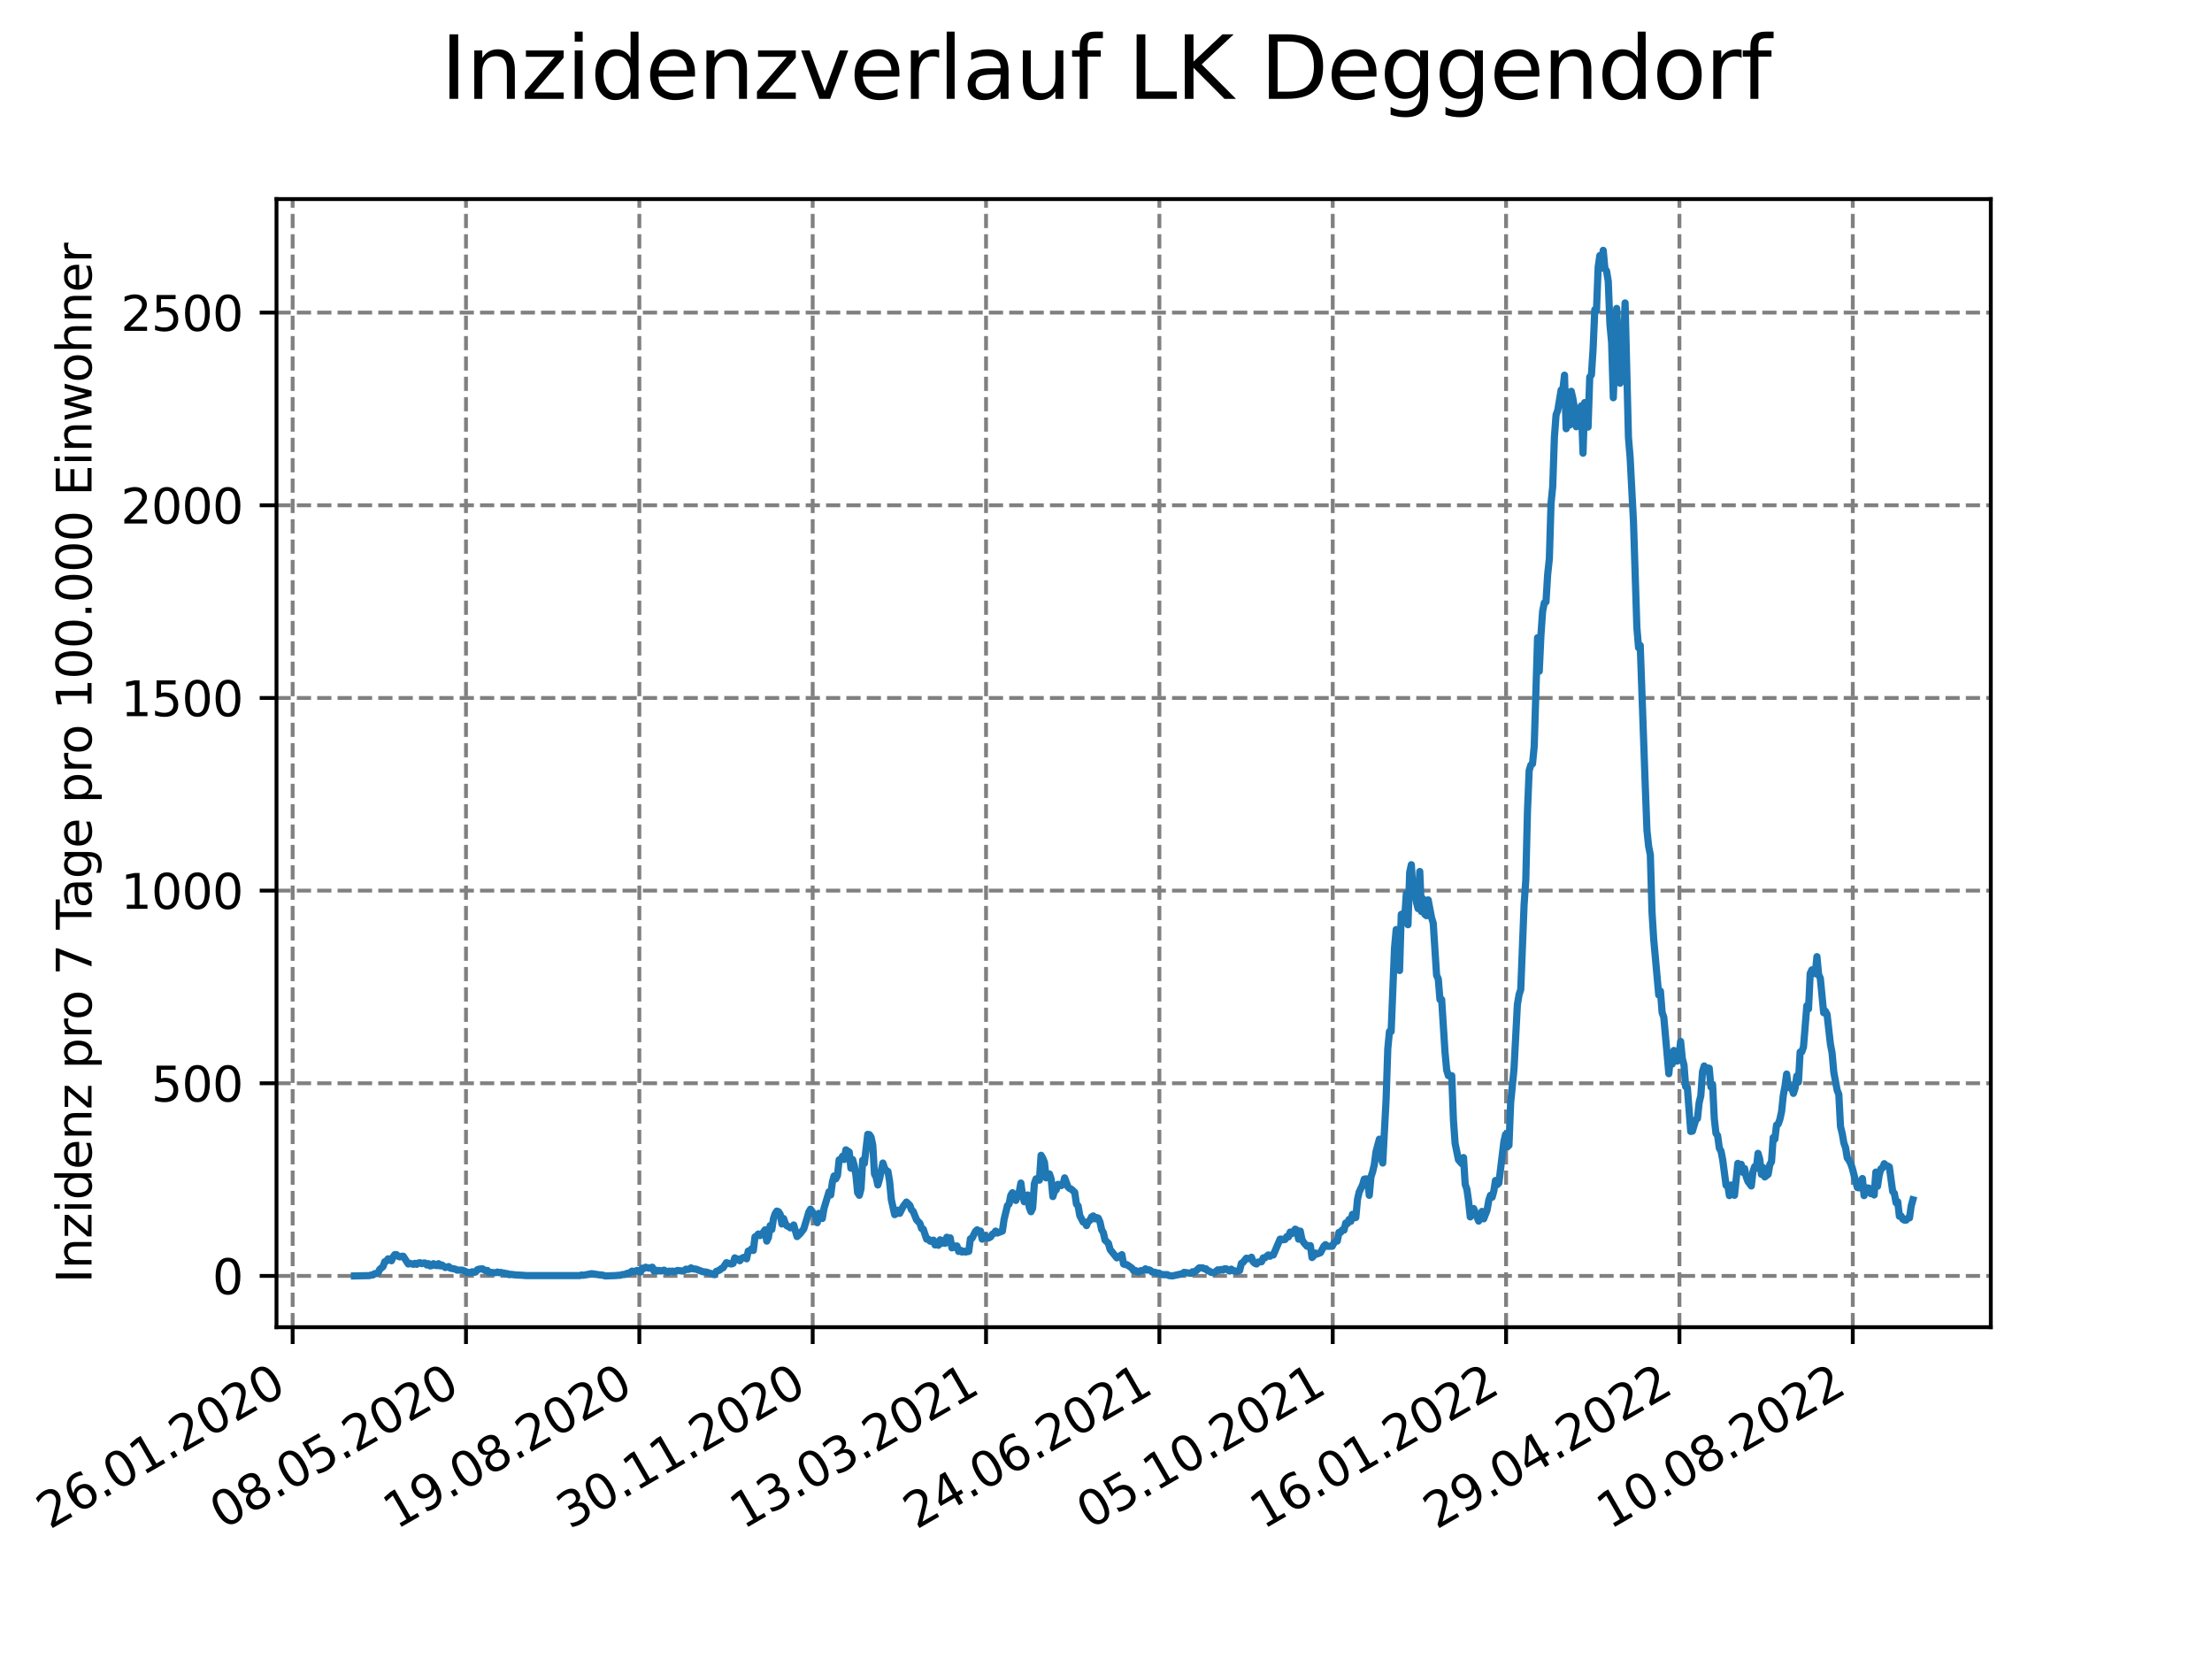 <?xml version="1.0" encoding="utf-8" standalone="no"?>
<!DOCTYPE svg PUBLIC "-//W3C//DTD SVG 1.1//EN"
  "http://www.w3.org/Graphics/SVG/1.1/DTD/svg11.dtd">
<svg xmlns:xlink="http://www.w3.org/1999/xlink" width="460.8pt" height="345.6pt" viewBox="0 0 460.8 345.6" xmlns="http://www.w3.org/2000/svg" version="1.1">
 <defs>
  <style type="text/css">*{stroke-linejoin: round; stroke-linecap: butt}</style>
 </defs>
 <g id="figure_1">
  <g id="patch_1">
   <path d="M 0 345.6 
L 460.8 345.6 
L 460.8 0 
L 0 0 
z
" style="fill: #ffffff"/>
  </g>
  <g id="axes_1">
   <g id="patch_2">
    <path d="M 57.6 276.48 
L 414.72 276.48 
L 414.72 41.472 
L 57.6 41.472 
z
" style="fill: #ffffff"/>
   </g>
   <g id="matplotlib.axis_1">
    <g id="xtick_1">
     <g id="line2d_1">
      <path d="M 60.963 276.48 
L 60.963 41.472 
" clip-path="url(#p006cf78994)" style="fill: none; stroke-dasharray: 2.96,1.28; stroke-dashoffset: 0; stroke: #808080; stroke-width: 0.8"/>
     </g>
     <g id="line2d_2">
      <defs>
       <path id="mafa1e44069" d="M 0 0 
L 0 3.5 
" style="stroke: #000000; stroke-width: 0.8"/>
      </defs>
      <g>
       <use xlink:href="#mafa1e44069" x="60.963" y="276.48" style="stroke: #000000; stroke-width: 0.8"/>
      </g>
     </g>
     <g id="text_1">
      <!-- 26.01.2020 -->
      <g transform="translate(10.338 318.689)rotate(-30)scale(0.1 -0.1)">
       <defs>
        <path id="DejaVuSans-32" d="M 1228 531 
L 3431 531 
L 3431 0 
L 469 0 
L 469 531 
Q 828 903 1448 1529 
Q 2069 2156 2228 2338 
Q 2531 2678 2651 2914 
Q 2772 3150 2772 3378 
Q 2772 3750 2511 3984 
Q 2250 4219 1831 4219 
Q 1534 4219 1204 4116 
Q 875 4013 500 3803 
L 500 4441 
Q 881 4594 1212 4672 
Q 1544 4750 1819 4750 
Q 2544 4750 2975 4387 
Q 3406 4025 3406 3419 
Q 3406 3131 3298 2873 
Q 3191 2616 2906 2266 
Q 2828 2175 2409 1742 
Q 1991 1309 1228 531 
z
" transform="scale(0.016)"/>
        <path id="DejaVuSans-36" d="M 2113 2584 
Q 1688 2584 1439 2293 
Q 1191 2003 1191 1497 
Q 1191 994 1439 701 
Q 1688 409 2113 409 
Q 2538 409 2786 701 
Q 3034 994 3034 1497 
Q 3034 2003 2786 2293 
Q 2538 2584 2113 2584 
z
M 3366 4563 
L 3366 3988 
Q 3128 4100 2886 4159 
Q 2644 4219 2406 4219 
Q 1781 4219 1451 3797 
Q 1122 3375 1075 2522 
Q 1259 2794 1537 2939 
Q 1816 3084 2150 3084 
Q 2853 3084 3261 2657 
Q 3669 2231 3669 1497 
Q 3669 778 3244 343 
Q 2819 -91 2113 -91 
Q 1303 -91 875 529 
Q 447 1150 447 2328 
Q 447 3434 972 4092 
Q 1497 4750 2381 4750 
Q 2619 4750 2861 4703 
Q 3103 4656 3366 4563 
z
" transform="scale(0.016)"/>
        <path id="DejaVuSans-2e" d="M 684 794 
L 1344 794 
L 1344 0 
L 684 0 
L 684 794 
z
" transform="scale(0.016)"/>
        <path id="DejaVuSans-30" d="M 2034 4250 
Q 1547 4250 1301 3770 
Q 1056 3291 1056 2328 
Q 1056 1369 1301 889 
Q 1547 409 2034 409 
Q 2525 409 2770 889 
Q 3016 1369 3016 2328 
Q 3016 3291 2770 3770 
Q 2525 4250 2034 4250 
z
M 2034 4750 
Q 2819 4750 3233 4129 
Q 3647 3509 3647 2328 
Q 3647 1150 3233 529 
Q 2819 -91 2034 -91 
Q 1250 -91 836 529 
Q 422 1150 422 2328 
Q 422 3509 836 4129 
Q 1250 4750 2034 4750 
z
" transform="scale(0.016)"/>
        <path id="DejaVuSans-31" d="M 794 531 
L 1825 531 
L 1825 4091 
L 703 3866 
L 703 4441 
L 1819 4666 
L 2450 4666 
L 2450 531 
L 3481 531 
L 3481 0 
L 794 0 
L 794 531 
z
" transform="scale(0.016)"/>
       </defs>
       <use xlink:href="#DejaVuSans-32"/>
       <use xlink:href="#DejaVuSans-36" x="63.623"/>
       <use xlink:href="#DejaVuSans-2e" x="127.246"/>
       <use xlink:href="#DejaVuSans-30" x="159.033"/>
       <use xlink:href="#DejaVuSans-31" x="222.656"/>
       <use xlink:href="#DejaVuSans-2e" x="286.279"/>
       <use xlink:href="#DejaVuSans-32" x="318.066"/>
       <use xlink:href="#DejaVuSans-30" x="381.689"/>
       <use xlink:href="#DejaVuSans-32" x="445.312"/>
       <use xlink:href="#DejaVuSans-30" x="508.936"/>
      </g>
     </g>
    </g>
    <g id="xtick_2">
     <g id="line2d_3">
      <path d="M 97.075 276.48 
L 97.075 41.472 
" clip-path="url(#p006cf78994)" style="fill: none; stroke-dasharray: 2.96,1.28; stroke-dashoffset: 0; stroke: #808080; stroke-width: 0.8"/>
     </g>
     <g id="line2d_4">
      <g>
       <use xlink:href="#mafa1e44069" x="97.075" y="276.48" style="stroke: #000000; stroke-width: 0.8"/>
      </g>
     </g>
     <g id="text_2">
      <!-- 08.05.2020 -->
      <g transform="translate(46.449 318.689)rotate(-30)scale(0.1 -0.1)">
       <defs>
        <path id="DejaVuSans-38" d="M 2034 2216 
Q 1584 2216 1326 1975 
Q 1069 1734 1069 1313 
Q 1069 891 1326 650 
Q 1584 409 2034 409 
Q 2484 409 2743 651 
Q 3003 894 3003 1313 
Q 3003 1734 2745 1975 
Q 2488 2216 2034 2216 
z
M 1403 2484 
Q 997 2584 770 2862 
Q 544 3141 544 3541 
Q 544 4100 942 4425 
Q 1341 4750 2034 4750 
Q 2731 4750 3128 4425 
Q 3525 4100 3525 3541 
Q 3525 3141 3298 2862 
Q 3072 2584 2669 2484 
Q 3125 2378 3379 2068 
Q 3634 1759 3634 1313 
Q 3634 634 3220 271 
Q 2806 -91 2034 -91 
Q 1263 -91 848 271 
Q 434 634 434 1313 
Q 434 1759 690 2068 
Q 947 2378 1403 2484 
z
M 1172 3481 
Q 1172 3119 1398 2916 
Q 1625 2713 2034 2713 
Q 2441 2713 2670 2916 
Q 2900 3119 2900 3481 
Q 2900 3844 2670 4047 
Q 2441 4250 2034 4250 
Q 1625 4250 1398 4047 
Q 1172 3844 1172 3481 
z
" transform="scale(0.016)"/>
        <path id="DejaVuSans-35" d="M 691 4666 
L 3169 4666 
L 3169 4134 
L 1269 4134 
L 1269 2991 
Q 1406 3038 1543 3061 
Q 1681 3084 1819 3084 
Q 2600 3084 3056 2656 
Q 3513 2228 3513 1497 
Q 3513 744 3044 326 
Q 2575 -91 1722 -91 
Q 1428 -91 1123 -41 
Q 819 9 494 109 
L 494 744 
Q 775 591 1075 516 
Q 1375 441 1709 441 
Q 2250 441 2565 725 
Q 2881 1009 2881 1497 
Q 2881 1984 2565 2268 
Q 2250 2553 1709 2553 
Q 1456 2553 1204 2497 
Q 953 2441 691 2322 
L 691 4666 
z
" transform="scale(0.016)"/>
       </defs>
       <use xlink:href="#DejaVuSans-30"/>
       <use xlink:href="#DejaVuSans-38" x="63.623"/>
       <use xlink:href="#DejaVuSans-2e" x="127.246"/>
       <use xlink:href="#DejaVuSans-30" x="159.033"/>
       <use xlink:href="#DejaVuSans-35" x="222.656"/>
       <use xlink:href="#DejaVuSans-2e" x="286.279"/>
       <use xlink:href="#DejaVuSans-32" x="318.066"/>
       <use xlink:href="#DejaVuSans-30" x="381.689"/>
       <use xlink:href="#DejaVuSans-32" x="445.312"/>
       <use xlink:href="#DejaVuSans-30" x="508.936"/>
      </g>
     </g>
    </g>
    <g id="xtick_3">
     <g id="line2d_5">
      <path d="M 133.186 276.48 
L 133.186 41.472 
" clip-path="url(#p006cf78994)" style="fill: none; stroke-dasharray: 2.96,1.28; stroke-dashoffset: 0; stroke: #808080; stroke-width: 0.8"/>
     </g>
     <g id="line2d_6">
      <g>
       <use xlink:href="#mafa1e44069" x="133.186" y="276.48" style="stroke: #000000; stroke-width: 0.8"/>
      </g>
     </g>
     <g id="text_3">
      <!-- 19.08.2020 -->
      <g transform="translate(82.561 318.689)rotate(-30)scale(0.1 -0.1)">
       <defs>
        <path id="DejaVuSans-39" d="M 703 97 
L 703 672 
Q 941 559 1184 500 
Q 1428 441 1663 441 
Q 2288 441 2617 861 
Q 2947 1281 2994 2138 
Q 2813 1869 2534 1725 
Q 2256 1581 1919 1581 
Q 1219 1581 811 2004 
Q 403 2428 403 3163 
Q 403 3881 828 4315 
Q 1253 4750 1959 4750 
Q 2769 4750 3195 4129 
Q 3622 3509 3622 2328 
Q 3622 1225 3098 567 
Q 2575 -91 1691 -91 
Q 1453 -91 1209 -44 
Q 966 3 703 97 
z
M 1959 2075 
Q 2384 2075 2632 2365 
Q 2881 2656 2881 3163 
Q 2881 3666 2632 3958 
Q 2384 4250 1959 4250 
Q 1534 4250 1286 3958 
Q 1038 3666 1038 3163 
Q 1038 2656 1286 2365 
Q 1534 2075 1959 2075 
z
" transform="scale(0.016)"/>
       </defs>
       <use xlink:href="#DejaVuSans-31"/>
       <use xlink:href="#DejaVuSans-39" x="63.623"/>
       <use xlink:href="#DejaVuSans-2e" x="127.246"/>
       <use xlink:href="#DejaVuSans-30" x="159.033"/>
       <use xlink:href="#DejaVuSans-38" x="222.656"/>
       <use xlink:href="#DejaVuSans-2e" x="286.279"/>
       <use xlink:href="#DejaVuSans-32" x="318.066"/>
       <use xlink:href="#DejaVuSans-30" x="381.689"/>
       <use xlink:href="#DejaVuSans-32" x="445.312"/>
       <use xlink:href="#DejaVuSans-30" x="508.936"/>
      </g>
     </g>
    </g>
    <g id="xtick_4">
     <g id="line2d_7">
      <path d="M 169.298 276.48 
L 169.298 41.472 
" clip-path="url(#p006cf78994)" style="fill: none; stroke-dasharray: 2.96,1.28; stroke-dashoffset: 0; stroke: #808080; stroke-width: 0.8"/>
     </g>
     <g id="line2d_8">
      <g>
       <use xlink:href="#mafa1e44069" x="169.298" y="276.48" style="stroke: #000000; stroke-width: 0.8"/>
      </g>
     </g>
     <g id="text_4">
      <!-- 30.11.2020 -->
      <g transform="translate(118.673 318.689)rotate(-30)scale(0.1 -0.1)">
       <defs>
        <path id="DejaVuSans-33" d="M 2597 2516 
Q 3050 2419 3304 2112 
Q 3559 1806 3559 1356 
Q 3559 666 3084 287 
Q 2609 -91 1734 -91 
Q 1441 -91 1130 -33 
Q 819 25 488 141 
L 488 750 
Q 750 597 1062 519 
Q 1375 441 1716 441 
Q 2309 441 2620 675 
Q 2931 909 2931 1356 
Q 2931 1769 2642 2001 
Q 2353 2234 1838 2234 
L 1294 2234 
L 1294 2753 
L 1863 2753 
Q 2328 2753 2575 2939 
Q 2822 3125 2822 3475 
Q 2822 3834 2567 4026 
Q 2313 4219 1838 4219 
Q 1578 4219 1281 4162 
Q 984 4106 628 3988 
L 628 4550 
Q 988 4650 1302 4700 
Q 1616 4750 1894 4750 
Q 2613 4750 3031 4423 
Q 3450 4097 3450 3541 
Q 3450 3153 3228 2886 
Q 3006 2619 2597 2516 
z
" transform="scale(0.016)"/>
       </defs>
       <use xlink:href="#DejaVuSans-33"/>
       <use xlink:href="#DejaVuSans-30" x="63.623"/>
       <use xlink:href="#DejaVuSans-2e" x="127.246"/>
       <use xlink:href="#DejaVuSans-31" x="159.033"/>
       <use xlink:href="#DejaVuSans-31" x="222.656"/>
       <use xlink:href="#DejaVuSans-2e" x="286.279"/>
       <use xlink:href="#DejaVuSans-32" x="318.066"/>
       <use xlink:href="#DejaVuSans-30" x="381.689"/>
       <use xlink:href="#DejaVuSans-32" x="445.312"/>
       <use xlink:href="#DejaVuSans-30" x="508.936"/>
      </g>
     </g>
    </g>
    <g id="xtick_5">
     <g id="line2d_9">
      <path d="M 205.41 276.48 
L 205.41 41.472 
" clip-path="url(#p006cf78994)" style="fill: none; stroke-dasharray: 2.96,1.28; stroke-dashoffset: 0; stroke: #808080; stroke-width: 0.8"/>
     </g>
     <g id="line2d_10">
      <g>
       <use xlink:href="#mafa1e44069" x="205.41" y="276.48" style="stroke: #000000; stroke-width: 0.8"/>
      </g>
     </g>
     <g id="text_5">
      <!-- 13.03.2021 -->
      <g transform="translate(154.784 318.689)rotate(-30)scale(0.1 -0.1)">
       <use xlink:href="#DejaVuSans-31"/>
       <use xlink:href="#DejaVuSans-33" x="63.623"/>
       <use xlink:href="#DejaVuSans-2e" x="127.246"/>
       <use xlink:href="#DejaVuSans-30" x="159.033"/>
       <use xlink:href="#DejaVuSans-33" x="222.656"/>
       <use xlink:href="#DejaVuSans-2e" x="286.279"/>
       <use xlink:href="#DejaVuSans-32" x="318.066"/>
       <use xlink:href="#DejaVuSans-30" x="381.689"/>
       <use xlink:href="#DejaVuSans-32" x="445.312"/>
       <use xlink:href="#DejaVuSans-31" x="508.936"/>
      </g>
     </g>
    </g>
    <g id="xtick_6">
     <g id="line2d_11">
      <path d="M 241.521 276.48 
L 241.521 41.472 
" clip-path="url(#p006cf78994)" style="fill: none; stroke-dasharray: 2.96,1.28; stroke-dashoffset: 0; stroke: #808080; stroke-width: 0.8"/>
     </g>
     <g id="line2d_12">
      <g>
       <use xlink:href="#mafa1e44069" x="241.521" y="276.48" style="stroke: #000000; stroke-width: 0.8"/>
      </g>
     </g>
     <g id="text_6">
      <!-- 24.06.2021 -->
      <g transform="translate(190.896 318.689)rotate(-30)scale(0.1 -0.1)">
       <defs>
        <path id="DejaVuSans-34" d="M 2419 4116 
L 825 1625 
L 2419 1625 
L 2419 4116 
z
M 2253 4666 
L 3047 4666 
L 3047 1625 
L 3713 1625 
L 3713 1100 
L 3047 1100 
L 3047 0 
L 2419 0 
L 2419 1100 
L 313 1100 
L 313 1709 
L 2253 4666 
z
" transform="scale(0.016)"/>
       </defs>
       <use xlink:href="#DejaVuSans-32"/>
       <use xlink:href="#DejaVuSans-34" x="63.623"/>
       <use xlink:href="#DejaVuSans-2e" x="127.246"/>
       <use xlink:href="#DejaVuSans-30" x="159.033"/>
       <use xlink:href="#DejaVuSans-36" x="222.656"/>
       <use xlink:href="#DejaVuSans-2e" x="286.279"/>
       <use xlink:href="#DejaVuSans-32" x="318.066"/>
       <use xlink:href="#DejaVuSans-30" x="381.689"/>
       <use xlink:href="#DejaVuSans-32" x="445.312"/>
       <use xlink:href="#DejaVuSans-31" x="508.936"/>
      </g>
     </g>
    </g>
    <g id="xtick_7">
     <g id="line2d_13">
      <path d="M 277.633 276.48 
L 277.633 41.472 
" clip-path="url(#p006cf78994)" style="fill: none; stroke-dasharray: 2.96,1.28; stroke-dashoffset: 0; stroke: #808080; stroke-width: 0.8"/>
     </g>
     <g id="line2d_14">
      <g>
       <use xlink:href="#mafa1e44069" x="277.633" y="276.48" style="stroke: #000000; stroke-width: 0.8"/>
      </g>
     </g>
     <g id="text_7">
      <!-- 05.10.2021 -->
      <g transform="translate(227.008 318.689)rotate(-30)scale(0.1 -0.1)">
       <use xlink:href="#DejaVuSans-30"/>
       <use xlink:href="#DejaVuSans-35" x="63.623"/>
       <use xlink:href="#DejaVuSans-2e" x="127.246"/>
       <use xlink:href="#DejaVuSans-31" x="159.033"/>
       <use xlink:href="#DejaVuSans-30" x="222.656"/>
       <use xlink:href="#DejaVuSans-2e" x="286.279"/>
       <use xlink:href="#DejaVuSans-32" x="318.066"/>
       <use xlink:href="#DejaVuSans-30" x="381.689"/>
       <use xlink:href="#DejaVuSans-32" x="445.312"/>
       <use xlink:href="#DejaVuSans-31" x="508.936"/>
      </g>
     </g>
    </g>
    <g id="xtick_8">
     <g id="line2d_15">
      <path d="M 313.745 276.48 
L 313.745 41.472 
" clip-path="url(#p006cf78994)" style="fill: none; stroke-dasharray: 2.96,1.28; stroke-dashoffset: 0; stroke: #808080; stroke-width: 0.8"/>
     </g>
     <g id="line2d_16">
      <g>
       <use xlink:href="#mafa1e44069" x="313.745" y="276.48" style="stroke: #000000; stroke-width: 0.8"/>
      </g>
     </g>
     <g id="text_8">
      <!-- 16.01.2022 -->
      <g transform="translate(263.119 318.689)rotate(-30)scale(0.1 -0.1)">
       <use xlink:href="#DejaVuSans-31"/>
       <use xlink:href="#DejaVuSans-36" x="63.623"/>
       <use xlink:href="#DejaVuSans-2e" x="127.246"/>
       <use xlink:href="#DejaVuSans-30" x="159.033"/>
       <use xlink:href="#DejaVuSans-31" x="222.656"/>
       <use xlink:href="#DejaVuSans-2e" x="286.279"/>
       <use xlink:href="#DejaVuSans-32" x="318.066"/>
       <use xlink:href="#DejaVuSans-30" x="381.689"/>
       <use xlink:href="#DejaVuSans-32" x="445.312"/>
       <use xlink:href="#DejaVuSans-32" x="508.936"/>
      </g>
     </g>
    </g>
    <g id="xtick_9">
     <g id="line2d_17">
      <path d="M 349.856 276.48 
L 349.856 41.472 
" clip-path="url(#p006cf78994)" style="fill: none; stroke-dasharray: 2.96,1.28; stroke-dashoffset: 0; stroke: #808080; stroke-width: 0.8"/>
     </g>
     <g id="line2d_18">
      <g>
       <use xlink:href="#mafa1e44069" x="349.856" y="276.48" style="stroke: #000000; stroke-width: 0.8"/>
      </g>
     </g>
     <g id="text_9">
      <!-- 29.04.2022 -->
      <g transform="translate(299.231 318.689)rotate(-30)scale(0.1 -0.1)">
       <use xlink:href="#DejaVuSans-32"/>
       <use xlink:href="#DejaVuSans-39" x="63.623"/>
       <use xlink:href="#DejaVuSans-2e" x="127.246"/>
       <use xlink:href="#DejaVuSans-30" x="159.033"/>
       <use xlink:href="#DejaVuSans-34" x="222.656"/>
       <use xlink:href="#DejaVuSans-2e" x="286.279"/>
       <use xlink:href="#DejaVuSans-32" x="318.066"/>
       <use xlink:href="#DejaVuSans-30" x="381.689"/>
       <use xlink:href="#DejaVuSans-32" x="445.312"/>
       <use xlink:href="#DejaVuSans-32" x="508.936"/>
      </g>
     </g>
    </g>
    <g id="xtick_10">
     <g id="line2d_19">
      <path d="M 385.968 276.48 
L 385.968 41.472 
" clip-path="url(#p006cf78994)" style="fill: none; stroke-dasharray: 2.96,1.28; stroke-dashoffset: 0; stroke: #808080; stroke-width: 0.8"/>
     </g>
     <g id="line2d_20">
      <g>
       <use xlink:href="#mafa1e44069" x="385.968" y="276.48" style="stroke: #000000; stroke-width: 0.8"/>
      </g>
     </g>
     <g id="text_10">
      <!-- 10.08.2022 -->
      <g transform="translate(335.343 318.689)rotate(-30)scale(0.1 -0.1)">
       <use xlink:href="#DejaVuSans-31"/>
       <use xlink:href="#DejaVuSans-30" x="63.623"/>
       <use xlink:href="#DejaVuSans-2e" x="127.246"/>
       <use xlink:href="#DejaVuSans-30" x="159.033"/>
       <use xlink:href="#DejaVuSans-38" x="222.656"/>
       <use xlink:href="#DejaVuSans-2e" x="286.279"/>
       <use xlink:href="#DejaVuSans-32" x="318.066"/>
       <use xlink:href="#DejaVuSans-30" x="381.689"/>
       <use xlink:href="#DejaVuSans-32" x="445.312"/>
       <use xlink:href="#DejaVuSans-32" x="508.936"/>
      </g>
     </g>
    </g>
   </g>
   <g id="matplotlib.axis_2">
    <g id="ytick_1">
     <g id="line2d_21">
      <path d="M 57.6 265.798 
L 414.72 265.798 
" clip-path="url(#p006cf78994)" style="fill: none; stroke-dasharray: 2.96,1.28; stroke-dashoffset: 0; stroke: #808080; stroke-width: 0.8"/>
     </g>
     <g id="line2d_22">
      <defs>
       <path id="ma95a6ca067" d="M 0 0 
L -3.5 0 
" style="stroke: #000000; stroke-width: 0.8"/>
      </defs>
      <g>
       <use xlink:href="#ma95a6ca067" x="57.6" y="265.798" style="stroke: #000000; stroke-width: 0.8"/>
      </g>
     </g>
     <g id="text_11">
      <!-- 0 -->
      <g transform="translate(44.237 269.597)scale(0.1 -0.1)">
       <use xlink:href="#DejaVuSans-30"/>
      </g>
     </g>
    </g>
    <g id="ytick_2">
     <g id="line2d_23">
      <path d="M 57.6 225.663 
L 414.72 225.663 
" clip-path="url(#p006cf78994)" style="fill: none; stroke-dasharray: 2.96,1.28; stroke-dashoffset: 0; stroke: #808080; stroke-width: 0.8"/>
     </g>
     <g id="line2d_24">
      <g>
       <use xlink:href="#ma95a6ca067" x="57.6" y="225.663" style="stroke: #000000; stroke-width: 0.8"/>
      </g>
     </g>
     <g id="text_12">
      <!-- 500 -->
      <g transform="translate(31.512 229.462)scale(0.1 -0.1)">
       <use xlink:href="#DejaVuSans-35"/>
       <use xlink:href="#DejaVuSans-30" x="63.623"/>
       <use xlink:href="#DejaVuSans-30" x="127.246"/>
      </g>
     </g>
    </g>
    <g id="ytick_3">
     <g id="line2d_25">
      <path d="M 57.6 185.528 
L 414.72 185.528 
" clip-path="url(#p006cf78994)" style="fill: none; stroke-dasharray: 2.96,1.28; stroke-dashoffset: 0; stroke: #808080; stroke-width: 0.8"/>
     </g>
     <g id="line2d_26">
      <g>
       <use xlink:href="#ma95a6ca067" x="57.6" y="185.528" style="stroke: #000000; stroke-width: 0.8"/>
      </g>
     </g>
     <g id="text_13">
      <!-- 1000 -->
      <g transform="translate(25.15 189.327)scale(0.1 -0.1)">
       <use xlink:href="#DejaVuSans-31"/>
       <use xlink:href="#DejaVuSans-30" x="63.623"/>
       <use xlink:href="#DejaVuSans-30" x="127.246"/>
       <use xlink:href="#DejaVuSans-30" x="190.869"/>
      </g>
     </g>
    </g>
    <g id="ytick_4">
     <g id="line2d_27">
      <path d="M 57.6 145.394 
L 414.72 145.394 
" clip-path="url(#p006cf78994)" style="fill: none; stroke-dasharray: 2.96,1.28; stroke-dashoffset: 0; stroke: #808080; stroke-width: 0.8"/>
     </g>
     <g id="line2d_28">
      <g>
       <use xlink:href="#ma95a6ca067" x="57.6" y="145.394" style="stroke: #000000; stroke-width: 0.8"/>
      </g>
     </g>
     <g id="text_14">
      <!-- 1500 -->
      <g transform="translate(25.15 149.193)scale(0.1 -0.1)">
       <use xlink:href="#DejaVuSans-31"/>
       <use xlink:href="#DejaVuSans-35" x="63.623"/>
       <use xlink:href="#DejaVuSans-30" x="127.246"/>
       <use xlink:href="#DejaVuSans-30" x="190.869"/>
      </g>
     </g>
    </g>
    <g id="ytick_5">
     <g id="line2d_29">
      <path d="M 57.6 105.259 
L 414.72 105.259 
" clip-path="url(#p006cf78994)" style="fill: none; stroke-dasharray: 2.96,1.28; stroke-dashoffset: 0; stroke: #808080; stroke-width: 0.8"/>
     </g>
     <g id="line2d_30">
      <g>
       <use xlink:href="#ma95a6ca067" x="57.6" y="105.259" style="stroke: #000000; stroke-width: 0.8"/>
      </g>
     </g>
     <g id="text_15">
      <!-- 2000 -->
      <g transform="translate(25.15 109.058)scale(0.1 -0.1)">
       <use xlink:href="#DejaVuSans-32"/>
       <use xlink:href="#DejaVuSans-30" x="63.623"/>
       <use xlink:href="#DejaVuSans-30" x="127.246"/>
       <use xlink:href="#DejaVuSans-30" x="190.869"/>
      </g>
     </g>
    </g>
    <g id="ytick_6">
     <g id="line2d_31">
      <path d="M 57.6 65.124 
L 414.72 65.124 
" clip-path="url(#p006cf78994)" style="fill: none; stroke-dasharray: 2.96,1.28; stroke-dashoffset: 0; stroke: #808080; stroke-width: 0.8"/>
     </g>
     <g id="line2d_32">
      <g>
       <use xlink:href="#ma95a6ca067" x="57.6" y="65.124" style="stroke: #000000; stroke-width: 0.8"/>
      </g>
     </g>
     <g id="text_16">
      <!-- 2500 -->
      <g transform="translate(25.15 68.923)scale(0.1 -0.1)">
       <use xlink:href="#DejaVuSans-32"/>
       <use xlink:href="#DejaVuSans-35" x="63.623"/>
       <use xlink:href="#DejaVuSans-30" x="127.246"/>
       <use xlink:href="#DejaVuSans-30" x="190.869"/>
      </g>
     </g>
    </g>
    <g id="text_17">
     <!-- Inzidenz pro 7 Tage pro 100.000 Einwohner -->
     <g transform="translate(19.07 267.301)rotate(-90)scale(0.1 -0.1)">
      <defs>
       <path id="DejaVuSans-49" d="M 628 4666 
L 1259 4666 
L 1259 0 
L 628 0 
L 628 4666 
z
" transform="scale(0.016)"/>
       <path id="DejaVuSans-6e" d="M 3513 2113 
L 3513 0 
L 2938 0 
L 2938 2094 
Q 2938 2591 2744 2837 
Q 2550 3084 2163 3084 
Q 1697 3084 1428 2787 
Q 1159 2491 1159 1978 
L 1159 0 
L 581 0 
L 581 3500 
L 1159 3500 
L 1159 2956 
Q 1366 3272 1645 3428 
Q 1925 3584 2291 3584 
Q 2894 3584 3203 3211 
Q 3513 2838 3513 2113 
z
" transform="scale(0.016)"/>
       <path id="DejaVuSans-7a" d="M 353 3500 
L 3084 3500 
L 3084 2975 
L 922 459 
L 3084 459 
L 3084 0 
L 275 0 
L 275 525 
L 2438 3041 
L 353 3041 
L 353 3500 
z
" transform="scale(0.016)"/>
       <path id="DejaVuSans-69" d="M 603 3500 
L 1178 3500 
L 1178 0 
L 603 0 
L 603 3500 
z
M 603 4863 
L 1178 4863 
L 1178 4134 
L 603 4134 
L 603 4863 
z
" transform="scale(0.016)"/>
       <path id="DejaVuSans-64" d="M 2906 2969 
L 2906 4863 
L 3481 4863 
L 3481 0 
L 2906 0 
L 2906 525 
Q 2725 213 2448 61 
Q 2172 -91 1784 -91 
Q 1150 -91 751 415 
Q 353 922 353 1747 
Q 353 2572 751 3078 
Q 1150 3584 1784 3584 
Q 2172 3584 2448 3432 
Q 2725 3281 2906 2969 
z
M 947 1747 
Q 947 1113 1208 752 
Q 1469 391 1925 391 
Q 2381 391 2643 752 
Q 2906 1113 2906 1747 
Q 2906 2381 2643 2742 
Q 2381 3103 1925 3103 
Q 1469 3103 1208 2742 
Q 947 2381 947 1747 
z
" transform="scale(0.016)"/>
       <path id="DejaVuSans-65" d="M 3597 1894 
L 3597 1613 
L 953 1613 
Q 991 1019 1311 708 
Q 1631 397 2203 397 
Q 2534 397 2845 478 
Q 3156 559 3463 722 
L 3463 178 
Q 3153 47 2828 -22 
Q 2503 -91 2169 -91 
Q 1331 -91 842 396 
Q 353 884 353 1716 
Q 353 2575 817 3079 
Q 1281 3584 2069 3584 
Q 2775 3584 3186 3129 
Q 3597 2675 3597 1894 
z
M 3022 2063 
Q 3016 2534 2758 2815 
Q 2500 3097 2075 3097 
Q 1594 3097 1305 2825 
Q 1016 2553 972 2059 
L 3022 2063 
z
" transform="scale(0.016)"/>
       <path id="DejaVuSans-20" transform="scale(0.016)"/>
       <path id="DejaVuSans-70" d="M 1159 525 
L 1159 -1331 
L 581 -1331 
L 581 3500 
L 1159 3500 
L 1159 2969 
Q 1341 3281 1617 3432 
Q 1894 3584 2278 3584 
Q 2916 3584 3314 3078 
Q 3713 2572 3713 1747 
Q 3713 922 3314 415 
Q 2916 -91 2278 -91 
Q 1894 -91 1617 61 
Q 1341 213 1159 525 
z
M 3116 1747 
Q 3116 2381 2855 2742 
Q 2594 3103 2138 3103 
Q 1681 3103 1420 2742 
Q 1159 2381 1159 1747 
Q 1159 1113 1420 752 
Q 1681 391 2138 391 
Q 2594 391 2855 752 
Q 3116 1113 3116 1747 
z
" transform="scale(0.016)"/>
       <path id="DejaVuSans-72" d="M 2631 2963 
Q 2534 3019 2420 3045 
Q 2306 3072 2169 3072 
Q 1681 3072 1420 2755 
Q 1159 2438 1159 1844 
L 1159 0 
L 581 0 
L 581 3500 
L 1159 3500 
L 1159 2956 
Q 1341 3275 1631 3429 
Q 1922 3584 2338 3584 
Q 2397 3584 2469 3576 
Q 2541 3569 2628 3553 
L 2631 2963 
z
" transform="scale(0.016)"/>
       <path id="DejaVuSans-6f" d="M 1959 3097 
Q 1497 3097 1228 2736 
Q 959 2375 959 1747 
Q 959 1119 1226 758 
Q 1494 397 1959 397 
Q 2419 397 2687 759 
Q 2956 1122 2956 1747 
Q 2956 2369 2687 2733 
Q 2419 3097 1959 3097 
z
M 1959 3584 
Q 2709 3584 3137 3096 
Q 3566 2609 3566 1747 
Q 3566 888 3137 398 
Q 2709 -91 1959 -91 
Q 1206 -91 779 398 
Q 353 888 353 1747 
Q 353 2609 779 3096 
Q 1206 3584 1959 3584 
z
" transform="scale(0.016)"/>
       <path id="DejaVuSans-37" d="M 525 4666 
L 3525 4666 
L 3525 4397 
L 1831 0 
L 1172 0 
L 2766 4134 
L 525 4134 
L 525 4666 
z
" transform="scale(0.016)"/>
       <path id="DejaVuSans-54" d="M -19 4666 
L 3928 4666 
L 3928 4134 
L 2272 4134 
L 2272 0 
L 1638 0 
L 1638 4134 
L -19 4134 
L -19 4666 
z
" transform="scale(0.016)"/>
       <path id="DejaVuSans-61" d="M 2194 1759 
Q 1497 1759 1228 1600 
Q 959 1441 959 1056 
Q 959 750 1161 570 
Q 1363 391 1709 391 
Q 2188 391 2477 730 
Q 2766 1069 2766 1631 
L 2766 1759 
L 2194 1759 
z
M 3341 1997 
L 3341 0 
L 2766 0 
L 2766 531 
Q 2569 213 2275 61 
Q 1981 -91 1556 -91 
Q 1019 -91 701 211 
Q 384 513 384 1019 
Q 384 1609 779 1909 
Q 1175 2209 1959 2209 
L 2766 2209 
L 2766 2266 
Q 2766 2663 2505 2880 
Q 2244 3097 1772 3097 
Q 1472 3097 1187 3025 
Q 903 2953 641 2809 
L 641 3341 
Q 956 3463 1253 3523 
Q 1550 3584 1831 3584 
Q 2591 3584 2966 3190 
Q 3341 2797 3341 1997 
z
" transform="scale(0.016)"/>
       <path id="DejaVuSans-67" d="M 2906 1791 
Q 2906 2416 2648 2759 
Q 2391 3103 1925 3103 
Q 1463 3103 1205 2759 
Q 947 2416 947 1791 
Q 947 1169 1205 825 
Q 1463 481 1925 481 
Q 2391 481 2648 825 
Q 2906 1169 2906 1791 
z
M 3481 434 
Q 3481 -459 3084 -895 
Q 2688 -1331 1869 -1331 
Q 1566 -1331 1297 -1286 
Q 1028 -1241 775 -1147 
L 775 -588 
Q 1028 -725 1275 -790 
Q 1522 -856 1778 -856 
Q 2344 -856 2625 -561 
Q 2906 -266 2906 331 
L 2906 616 
Q 2728 306 2450 153 
Q 2172 0 1784 0 
Q 1141 0 747 490 
Q 353 981 353 1791 
Q 353 2603 747 3093 
Q 1141 3584 1784 3584 
Q 2172 3584 2450 3431 
Q 2728 3278 2906 2969 
L 2906 3500 
L 3481 3500 
L 3481 434 
z
" transform="scale(0.016)"/>
       <path id="DejaVuSans-45" d="M 628 4666 
L 3578 4666 
L 3578 4134 
L 1259 4134 
L 1259 2753 
L 3481 2753 
L 3481 2222 
L 1259 2222 
L 1259 531 
L 3634 531 
L 3634 0 
L 628 0 
L 628 4666 
z
" transform="scale(0.016)"/>
       <path id="DejaVuSans-77" d="M 269 3500 
L 844 3500 
L 1563 769 
L 2278 3500 
L 2956 3500 
L 3675 769 
L 4391 3500 
L 4966 3500 
L 4050 0 
L 3372 0 
L 2619 2869 
L 1863 0 
L 1184 0 
L 269 3500 
z
" transform="scale(0.016)"/>
       <path id="DejaVuSans-68" d="M 3513 2113 
L 3513 0 
L 2938 0 
L 2938 2094 
Q 2938 2591 2744 2837 
Q 2550 3084 2163 3084 
Q 1697 3084 1428 2787 
Q 1159 2491 1159 1978 
L 1159 0 
L 581 0 
L 581 4863 
L 1159 4863 
L 1159 2956 
Q 1366 3272 1645 3428 
Q 1925 3584 2291 3584 
Q 2894 3584 3203 3211 
Q 3513 2838 3513 2113 
z
" transform="scale(0.016)"/>
      </defs>
      <use xlink:href="#DejaVuSans-49"/>
      <use xlink:href="#DejaVuSans-6e" x="29.492"/>
      <use xlink:href="#DejaVuSans-7a" x="92.871"/>
      <use xlink:href="#DejaVuSans-69" x="145.361"/>
      <use xlink:href="#DejaVuSans-64" x="173.145"/>
      <use xlink:href="#DejaVuSans-65" x="236.621"/>
      <use xlink:href="#DejaVuSans-6e" x="298.145"/>
      <use xlink:href="#DejaVuSans-7a" x="361.523"/>
      <use xlink:href="#DejaVuSans-20" x="414.014"/>
      <use xlink:href="#DejaVuSans-70" x="445.801"/>
      <use xlink:href="#DejaVuSans-72" x="509.277"/>
      <use xlink:href="#DejaVuSans-6f" x="548.141"/>
      <use xlink:href="#DejaVuSans-20" x="609.322"/>
      <use xlink:href="#DejaVuSans-37" x="641.109"/>
      <use xlink:href="#DejaVuSans-20" x="704.732"/>
      <use xlink:href="#DejaVuSans-54" x="736.52"/>
      <use xlink:href="#DejaVuSans-61" x="781.104"/>
      <use xlink:href="#DejaVuSans-67" x="842.383"/>
      <use xlink:href="#DejaVuSans-65" x="905.859"/>
      <use xlink:href="#DejaVuSans-20" x="967.383"/>
      <use xlink:href="#DejaVuSans-70" x="999.17"/>
      <use xlink:href="#DejaVuSans-72" x="1062.646"/>
      <use xlink:href="#DejaVuSans-6f" x="1101.51"/>
      <use xlink:href="#DejaVuSans-20" x="1162.691"/>
      <use xlink:href="#DejaVuSans-31" x="1194.479"/>
      <use xlink:href="#DejaVuSans-30" x="1258.102"/>
      <use xlink:href="#DejaVuSans-30" x="1321.725"/>
      <use xlink:href="#DejaVuSans-2e" x="1385.348"/>
      <use xlink:href="#DejaVuSans-30" x="1417.135"/>
      <use xlink:href="#DejaVuSans-30" x="1480.758"/>
      <use xlink:href="#DejaVuSans-30" x="1544.381"/>
      <use xlink:href="#DejaVuSans-20" x="1608.004"/>
      <use xlink:href="#DejaVuSans-45" x="1639.791"/>
      <use xlink:href="#DejaVuSans-69" x="1702.975"/>
      <use xlink:href="#DejaVuSans-6e" x="1730.758"/>
      <use xlink:href="#DejaVuSans-77" x="1794.137"/>
      <use xlink:href="#DejaVuSans-6f" x="1875.924"/>
      <use xlink:href="#DejaVuSans-68" x="1937.105"/>
      <use xlink:href="#DejaVuSans-6e" x="2000.484"/>
      <use xlink:href="#DejaVuSans-65" x="2063.863"/>
      <use xlink:href="#DejaVuSans-72" x="2125.387"/>
     </g>
    </g>
   </g>
   <g id="line2d_33">
    <path d="M 73.833 265.798 
L 76.988 265.731 
L 77.339 265.596 
L 77.689 265.596 
L 78.04 265.328 
L 78.391 265.328 
L 78.741 265.193 
L 79.092 264.454 
L 79.793 263.849 
L 80.144 262.842 
L 80.494 262.707 
L 80.845 262.237 
L 81.195 262.304 
L 81.546 262.64 
L 81.897 261.834 
L 82.247 261.364 
L 82.598 261.364 
L 82.948 261.7 
L 83.299 261.834 
L 83.649 261.7 
L 84 261.7 
L 85.052 263.312 
L 85.402 263.178 
L 86.104 263.379 
L 86.454 263.178 
L 86.805 263.379 
L 87.155 263.11 
L 87.506 263.043 
L 87.857 263.245 
L 88.207 263.11 
L 88.558 263.11 
L 88.908 263.514 
L 89.259 263.245 
L 89.61 263.715 
L 89.96 263.648 
L 90.311 263.245 
L 90.661 263.581 
L 91.012 263.648 
L 91.363 263.245 
L 91.713 263.715 
L 92.064 263.514 
L 92.765 264.051 
L 93.466 263.849 
L 93.817 264.185 
L 94.869 264.387 
L 95.219 264.589 
L 96.271 264.589 
L 96.972 264.857 
L 97.323 265.126 
L 97.673 265.059 
L 98.024 265.126 
L 98.375 264.924 
L 98.725 265.059 
L 99.076 264.992 
L 99.426 264.521 
L 99.777 264.387 
L 100.478 264.32 
L 101.179 264.723 
L 101.53 264.656 
L 101.881 265.126 
L 102.231 265.059 
L 102.932 265.126 
L 103.283 265.126 
L 103.634 264.992 
L 103.984 265.126 
L 104.335 265.059 
L 104.685 265.193 
L 105.036 265.193 
L 105.387 265.328 
L 105.737 265.328 
L 106.088 265.529 
L 106.438 265.462 
L 107.49 265.596 
L 108.893 265.663 
L 109.594 265.731 
L 120.813 265.731 
L 121.164 265.596 
L 121.514 265.663 
L 123.267 265.328 
L 125.02 265.596 
L 125.371 265.596 
L 126.072 265.798 
L 128.176 265.731 
L 128.877 265.663 
L 129.227 265.663 
L 129.578 265.529 
L 130.279 265.462 
L 130.63 265.26 
L 130.98 265.26 
L 131.682 264.79 
L 132.032 264.924 
L 132.733 264.656 
L 133.084 264.924 
L 133.435 264.992 
L 133.785 264.185 
L 134.136 264.253 
L 134.486 263.984 
L 135.188 264.185 
L 135.889 263.984 
L 136.239 264.79 
L 136.59 264.589 
L 136.941 264.79 
L 137.291 264.656 
L 137.642 264.79 
L 138.343 264.589 
L 139.044 265.059 
L 139.395 264.79 
L 139.745 264.857 
L 140.096 264.79 
L 140.447 264.924 
L 141.148 264.656 
L 142.2 264.79 
L 142.55 264.656 
L 142.901 264.387 
L 143.251 264.454 
L 143.602 264.387 
L 143.952 264.118 
L 144.303 264.32 
L 145.004 264.387 
L 146.407 264.924 
L 147.108 264.992 
L 148.16 265.328 
L 148.861 265.529 
L 149.211 264.857 
L 149.913 264.589 
L 150.263 264.253 
L 150.614 264.118 
L 151.315 263.043 
L 152.016 263.245 
L 152.367 263.312 
L 152.717 263.178 
L 153.068 262.036 
L 153.419 262.237 
L 153.769 262.304 
L 154.12 262.64 
L 154.47 262.17 
L 154.821 261.968 
L 155.172 261.901 
L 155.522 262.237 
L 155.873 260.625 
L 156.223 260.558 
L 156.574 260.154 
L 156.925 260.49 
L 157.275 257.669 
L 157.626 257.467 
L 157.976 257.064 
L 158.327 257.4 
L 158.678 257.198 
L 159.379 256.191 
L 159.729 258.542 
L 160.08 257.803 
L 160.431 255.317 
L 160.781 256.123 
L 161.132 253.839 
L 161.482 252.831 
L 161.833 252.294 
L 162.184 252.428 
L 162.534 252.966 
L 162.885 254.981 
L 163.235 253.839 
L 163.586 254.847 
L 163.937 255.384 
L 164.287 255.519 
L 164.638 255.787 
L 164.988 255.72 
L 165.339 255.183 
L 166.04 257.601 
L 166.741 256.93 
L 167.443 255.989 
L 168.144 253.705 
L 168.494 252.495 
L 168.845 251.891 
L 169.546 252.899 
L 169.897 253.167 
L 170.247 254.713 
L 170.598 252.764 
L 171.299 253.839 
L 171.65 251.756 
L 172.702 248.263 
L 173.052 248.935 
L 173.403 246.247 
L 173.753 244.971 
L 174.104 245.576 
L 174.455 244.904 
L 174.805 241.612 
L 175.156 241.545 
L 175.506 240.873 
L 175.857 241.545 
L 176.208 239.529 
L 176.909 239.999 
L 177.259 243.359 
L 177.61 241.545 
L 177.961 242.821 
L 178.311 244.837 
L 178.662 248.464 
L 179.012 249.002 
L 179.363 247.658 
L 179.714 241.679 
L 180.064 242.351 
L 180.765 236.304 
L 181.116 236.371 
L 181.467 236.909 
L 181.817 238.588 
L 182.168 244.568 
L 182.518 245.24 
L 182.869 246.852 
L 183.22 245.643 
L 183.921 242.284 
L 184.271 243.359 
L 184.622 243.829 
L 184.973 244.03 
L 185.323 246.113 
L 185.674 249.875 
L 186.375 253.033 
L 186.726 252.831 
L 187.076 252.092 
L 187.427 252.764 
L 188.128 251.353 
L 188.829 250.413 
L 189.53 251.085 
L 189.881 252.025 
L 190.232 252.361 
L 190.933 254.108 
L 191.634 254.847 
L 191.985 255.922 
L 192.335 256.056 
L 193.036 258.139 
L 193.387 258.139 
L 193.738 258.542 
L 194.088 258.609 
L 194.439 258.34 
L 194.789 259.348 
L 195.14 259.147 
L 195.491 259.415 
L 195.841 258.273 
L 196.192 259.012 
L 196.542 258.408 
L 196.893 259.012 
L 197.244 257.736 
L 197.594 258.273 
L 197.945 257.87 
L 198.295 259.953 
L 198.646 259.483 
L 198.997 259.886 
L 199.347 259.55 
L 199.698 260.692 
L 200.048 260.423 
L 200.399 260.826 
L 200.75 260.625 
L 201.1 260.826 
L 201.801 260.692 
L 202.152 258.072 
L 202.503 257.937 
L 203.204 256.526 
L 203.554 256.191 
L 203.905 256.459 
L 204.256 256.459 
L 204.606 258.139 
L 204.957 257.669 
L 205.307 257.467 
L 205.658 257.937 
L 206.008 257.87 
L 206.359 257.669 
L 206.71 257.131 
L 207.06 256.93 
L 207.411 256.459 
L 207.761 256.862 
L 208.813 256.459 
L 209.164 254.041 
L 209.865 251.152 
L 210.216 250.816 
L 210.566 249.002 
L 210.917 248.464 
L 211.267 248.8 
L 211.618 250.077 
L 211.969 248.868 
L 212.319 248.33 
L 212.67 246.449 
L 213.02 249.069 
L 213.371 250.346 
L 213.722 249.875 
L 214.072 248.935 
L 214.423 251.555 
L 214.773 252.428 
L 215.124 251.689 
L 215.475 246.583 
L 215.825 245.576 
L 216.526 245.844 
L 216.877 240.671 
L 217.228 241.276 
L 217.578 242.149 
L 217.929 245.374 
L 218.279 244.769 
L 218.63 244.568 
L 218.981 245.643 
L 219.331 249.271 
L 219.682 248.129 
L 220.032 247.86 
L 220.383 246.718 
L 220.734 246.785 
L 221.084 246.986 
L 221.435 246.718 
L 221.785 245.374 
L 222.487 247.255 
L 222.837 247.591 
L 223.188 247.725 
L 223.889 248.397 
L 224.24 250.816 
L 224.59 251.219 
L 224.941 253.234 
L 225.642 254.578 
L 225.993 254.645 
L 226.343 255.317 
L 226.694 254.444 
L 227.044 254.242 
L 227.395 253.503 
L 227.746 253.302 
L 228.096 253.906 
L 228.447 253.638 
L 228.797 253.772 
L 229.148 254.578 
L 229.499 256.191 
L 229.849 256.795 
L 230.2 258.34 
L 230.901 259.012 
L 231.252 260.289 
L 232.654 262.036 
L 233.706 261.364 
L 234.056 263.312 
L 234.407 263.446 
L 234.758 263.446 
L 235.809 264.185 
L 236.16 264.723 
L 236.511 264.656 
L 236.861 264.924 
L 237.212 264.992 
L 237.562 264.723 
L 238.264 264.656 
L 238.614 264.32 
L 238.965 264.589 
L 239.315 264.521 
L 239.666 264.656 
L 240.017 264.992 
L 240.718 265.059 
L 241.068 265.26 
L 241.419 265.193 
L 241.77 265.462 
L 242.471 265.529 
L 243.172 265.529 
L 243.523 265.731 
L 244.224 265.798 
L 246.327 265.328 
L 246.678 265.059 
L 248.08 265.26 
L 248.431 264.924 
L 248.782 265.059 
L 249.833 264.118 
L 250.535 264.118 
L 250.885 264.32 
L 251.236 264.32 
L 251.586 264.723 
L 251.937 264.79 
L 252.288 265.059 
L 252.989 265.126 
L 253.69 264.521 
L 254.041 264.656 
L 254.391 264.454 
L 254.742 264.589 
L 255.092 264.32 
L 255.443 264.32 
L 256.144 264.79 
L 256.495 264.387 
L 256.845 264.723 
L 257.196 264.723 
L 257.547 264.924 
L 258.248 264.656 
L 258.598 263.178 
L 258.949 262.976 
L 259.65 262.103 
L 260.351 262.237 
L 260.702 261.901 
L 261.053 262.842 
L 261.403 263.178 
L 261.754 263.312 
L 262.104 262.909 
L 262.806 262.842 
L 263.156 262.036 
L 263.507 262.036 
L 264.208 261.431 
L 264.559 261.7 
L 264.909 261.431 
L 265.26 261.431 
L 266.662 258.139 
L 267.013 258.139 
L 267.363 258.273 
L 267.714 258.206 
L 268.064 257.601 
L 268.415 257.669 
L 268.766 256.661 
L 269.116 256.997 
L 269.817 256.056 
L 270.168 256.258 
L 270.519 258.139 
L 270.869 256.459 
L 271.22 258.206 
L 271.57 258.811 
L 272.272 259.617 
L 272.622 259.483 
L 272.973 259.483 
L 273.323 261.968 
L 273.674 261.632 
L 274.025 261.028 
L 274.375 261.229 
L 275.076 260.961 
L 275.778 259.617 
L 276.128 259.281 
L 276.479 259.617 
L 277.531 259.617 
L 277.881 258.945 
L 278.232 258.609 
L 278.582 258.542 
L 278.933 256.728 
L 279.284 256.728 
L 279.634 256.191 
L 279.985 256.258 
L 280.335 254.78 
L 280.686 254.914 
L 281.037 254.041 
L 281.387 254.444 
L 281.738 252.966 
L 282.088 253.705 
L 282.439 253.638 
L 282.79 249.875 
L 283.14 248.33 
L 283.841 246.852 
L 284.192 245.643 
L 284.543 245.576 
L 284.893 245.643 
L 285.244 249.002 
L 285.594 245.172 
L 285.945 244.098 
L 286.296 242.619 
L 286.646 239.932 
L 287.347 237.312 
L 287.698 241.007 
L 288.049 242.284 
L 288.75 229.048 
L 289.1 218.501 
L 289.451 214.873 
L 289.802 214.873 
L 290.503 197.539 
L 290.853 193.643 
L 291.204 195.524 
L 291.555 202.175 
L 291.905 190.485 
L 292.256 190.351 
L 292.606 191.56 
L 292.957 186.185 
L 293.308 192.635 
L 293.658 181.751 
L 294.009 180.139 
L 294.359 185.917 
L 294.71 185.513 
L 295.061 187.932 
L 295.411 189.276 
L 295.762 181.55 
L 296.112 189.88 
L 296.463 187.26 
L 296.814 190.485 
L 297.164 190.754 
L 297.515 187.462 
L 298.216 191.157 
L 298.567 192.299 
L 299.268 203.183 
L 299.618 203.922 
L 299.969 208.222 
L 300.32 208.222 
L 301.021 219.172 
L 301.371 222.935 
L 301.722 224.077 
L 302.073 224.211 
L 302.423 224.077 
L 302.774 233.281 
L 303.124 238.185 
L 303.826 241.612 
L 304.527 242.418 
L 304.877 241.141 
L 305.228 246.718 
L 305.579 247.725 
L 305.929 250.211 
L 306.28 253.503 
L 306.63 251.824 
L 306.981 251.756 
L 308.033 254.377 
L 308.383 253.772 
L 308.734 252.361 
L 309.085 253.906 
L 309.786 252.092 
L 310.136 250.077 
L 310.487 249.002 
L 310.838 249.405 
L 311.188 248.129 
L 311.539 245.911 
L 311.889 246.785 
L 312.24 246.449 
L 313.292 237.782 
L 313.642 236.304 
L 313.993 238.924 
L 314.344 238.588 
L 314.694 229.787 
L 315.395 222.666 
L 316.097 209.296 
L 316.447 207.214 
L 316.798 206.139 
L 317.499 188.402 
L 317.85 183.364 
L 318.2 168.986 
L 318.551 160.521 
L 318.901 159.379 
L 319.252 159.11 
L 319.603 155.482 
L 320.304 132.842 
L 320.654 139.829 
L 321.005 132.304 
L 321.356 127.333 
L 321.706 125.586 
L 322.057 125.384 
L 322.407 119.674 
L 322.758 116.382 
L 323.109 104.893 
L 323.459 101.333 
L 323.81 91.053 
L 324.16 86.418 
L 324.511 85.477 
L 325.212 81.245 
L 325.563 81.245 
L 325.913 78.154 
L 326.264 89.307 
L 326.615 85.544 
L 326.965 88.568 
L 327.316 81.513 
L 327.666 83.059 
L 328.017 85.208 
L 328.368 88.904 
L 328.718 86.687 
L 329.069 85.813 
L 329.419 84.537 
L 329.77 94.413 
L 330.12 83.865 
L 330.822 88.971 
L 331.172 78.557 
L 331.523 78.087 
L 331.873 72.645 
L 332.224 64.516 
L 332.575 64.785 
L 332.925 55.648 
L 333.276 53.229 
L 333.626 55.849 
L 333.977 52.154 
L 334.328 55.916 
L 334.678 56.454 
L 335.029 58.604 
L 335.379 67.539 
L 335.73 71.369 
L 336.081 82.857 
L 336.782 64.247 
L 337.483 79.834 
L 338.184 73.72 
L 338.535 63.105 
L 339.236 91.121 
L 339.587 95.353 
L 340.288 108.79 
L 340.989 130.692 
L 341.34 134.924 
L 341.69 134.454 
L 342.742 163.813 
L 343.093 173.017 
L 343.443 176.309 
L 343.794 178.056 
L 344.144 190.015 
L 344.495 195.658 
L 345.547 207.281 
L 345.897 206.475 
L 346.248 210.909 
L 346.599 211.917 
L 347.65 223.674 
L 348.001 219.911 
L 348.352 221.658 
L 348.702 218.837 
L 349.053 220.718 
L 349.403 221.054 
L 349.754 220.18 
L 350.105 216.955 
L 350.455 220.516 
L 350.806 221.86 
L 351.156 226.361 
L 351.507 226.563 
L 352.208 235.7 
L 352.559 235.632 
L 353.26 233.281 
L 353.611 233.012 
L 353.961 229.72 
L 354.312 228.242 
L 354.662 223.271 
L 355.013 222.061 
L 355.364 223.136 
L 355.714 222.464 
L 356.065 222.532 
L 356.415 226.428 
L 356.766 225.958 
L 357.117 233.012 
L 357.467 236.103 
L 357.818 236.573 
L 358.168 239.193 
L 358.519 239.798 
L 358.87 241.612 
L 359.571 246.919 
L 359.921 246.919 
L 360.272 249.069 
L 360.623 246.852 
L 360.973 247.054 
L 361.324 249.002 
L 362.025 242.351 
L 362.376 243.09 
L 362.726 242.552 
L 363.077 244.232 
L 363.427 243.426 
L 363.778 245.172 
L 364.129 246.113 
L 364.83 247.054 
L 365.18 244.03 
L 365.531 243.023 
L 365.882 243.359 
L 366.232 240.268 
L 366.583 241.477 
L 366.933 244.635 
L 367.284 243.224 
L 367.635 245.172 
L 368.336 244.635 
L 368.686 242.619 
L 369.037 242.015 
L 369.388 236.976 
L 369.738 237.312 
L 370.089 234.356 
L 370.439 234.154 
L 370.79 233.147 
L 371.141 231.534 
L 371.491 228.175 
L 371.842 226.294 
L 372.192 223.741 
L 372.543 226.563 
L 372.894 226.361 
L 373.244 226.563 
L 373.595 227.772 
L 373.945 226.697 
L 374.296 224.144 
L 374.647 225.421 
L 374.997 219.172 
L 375.348 219.105 
L 375.698 218.098 
L 376.4 209.498 
L 376.75 210.17 
L 377.101 202.78 
L 377.451 202.041 
L 377.802 202.175 
L 378.153 202.847 
L 378.503 199.286 
L 378.854 203.048 
L 379.204 203.787 
L 379.906 210.976 
L 380.256 210.64 
L 380.607 211.312 
L 381.308 217.493 
L 381.659 219.374 
L 382.009 223.338 
L 382.71 227.1 
L 383.061 227.973 
L 383.412 234.692 
L 383.762 236.103 
L 384.113 238.118 
L 384.463 239.059 
L 384.814 241.209 
L 385.165 241.679 
L 385.515 242.351 
L 385.866 243.359 
L 386.918 247.39 
L 387.268 247.457 
L 387.619 246.718 
L 387.969 245.508 
L 388.32 249.069 
L 388.671 247.524 
L 389.021 247.457 
L 389.372 247.524 
L 389.722 248.666 
L 390.073 248.532 
L 390.423 248.935 
L 390.774 244.165 
L 391.125 247.121 
L 391.475 244.769 
L 391.826 243.493 
L 392.176 243.291 
L 392.527 242.418 
L 392.878 242.821 
L 393.228 242.888 
L 393.579 243.09 
L 394.28 248.196 
L 394.631 248.599 
L 394.981 250.547 
L 395.332 250.346 
L 395.682 253.369 
L 396.033 253.302 
L 396.384 253.974 
L 396.734 254.175 
L 397.085 254.175 
L 397.435 253.772 
L 397.786 253.705 
L 398.137 251.219 
L 398.487 249.943 
L 398.487 249.943 
" clip-path="url(#p006cf78994)" style="fill: none; stroke: #1f77b4; stroke-width: 1.5; stroke-linecap: square"/>
   </g>
   <g id="patch_3">
    <path d="M 57.6 276.48 
L 57.6 41.472 
" style="fill: none; stroke: #000000; stroke-width: 0.8; stroke-linejoin: miter; stroke-linecap: square"/>
   </g>
   <g id="patch_4">
    <path d="M 414.72 276.48 
L 414.72 41.472 
" style="fill: none; stroke: #000000; stroke-width: 0.8; stroke-linejoin: miter; stroke-linecap: square"/>
   </g>
   <g id="patch_5">
    <path d="M 57.6 276.48 
L 414.72 276.48 
" style="fill: none; stroke: #000000; stroke-width: 0.8; stroke-linejoin: miter; stroke-linecap: square"/>
   </g>
   <g id="patch_6">
    <path d="M 57.6 41.472 
L 414.72 41.472 
" style="fill: none; stroke: #000000; stroke-width: 0.8; stroke-linejoin: miter; stroke-linecap: square"/>
   </g>
  </g>
  <g id="text_18">
   <!-- Inzidenzverlauf LK Deggendorf -->
   <g transform="translate(91.824 20.589)scale(0.18 -0.18)">
    <defs>
     <path id="DejaVuSans-76" d="M 191 3500 
L 800 3500 
L 1894 563 
L 2988 3500 
L 3597 3500 
L 2284 0 
L 1503 0 
L 191 3500 
z
" transform="scale(0.016)"/>
     <path id="DejaVuSans-6c" d="M 603 4863 
L 1178 4863 
L 1178 0 
L 603 0 
L 603 4863 
z
" transform="scale(0.016)"/>
     <path id="DejaVuSans-75" d="M 544 1381 
L 544 3500 
L 1119 3500 
L 1119 1403 
Q 1119 906 1312 657 
Q 1506 409 1894 409 
Q 2359 409 2629 706 
Q 2900 1003 2900 1516 
L 2900 3500 
L 3475 3500 
L 3475 0 
L 2900 0 
L 2900 538 
Q 2691 219 2414 64 
Q 2138 -91 1772 -91 
Q 1169 -91 856 284 
Q 544 659 544 1381 
z
M 1991 3584 
L 1991 3584 
z
" transform="scale(0.016)"/>
     <path id="DejaVuSans-66" d="M 2375 4863 
L 2375 4384 
L 1825 4384 
Q 1516 4384 1395 4259 
Q 1275 4134 1275 3809 
L 1275 3500 
L 2222 3500 
L 2222 3053 
L 1275 3053 
L 1275 0 
L 697 0 
L 697 3053 
L 147 3053 
L 147 3500 
L 697 3500 
L 697 3744 
Q 697 4328 969 4595 
Q 1241 4863 1831 4863 
L 2375 4863 
z
" transform="scale(0.016)"/>
     <path id="DejaVuSans-4c" d="M 628 4666 
L 1259 4666 
L 1259 531 
L 3531 531 
L 3531 0 
L 628 0 
L 628 4666 
z
" transform="scale(0.016)"/>
     <path id="DejaVuSans-4b" d="M 628 4666 
L 1259 4666 
L 1259 2694 
L 3353 4666 
L 4166 4666 
L 1850 2491 
L 4331 0 
L 3500 0 
L 1259 2247 
L 1259 0 
L 628 0 
L 628 4666 
z
" transform="scale(0.016)"/>
     <path id="DejaVuSans-44" d="M 1259 4147 
L 1259 519 
L 2022 519 
Q 2988 519 3436 956 
Q 3884 1394 3884 2338 
Q 3884 3275 3436 3711 
Q 2988 4147 2022 4147 
L 1259 4147 
z
M 628 4666 
L 1925 4666 
Q 3281 4666 3915 4102 
Q 4550 3538 4550 2338 
Q 4550 1131 3912 565 
Q 3275 0 1925 0 
L 628 0 
L 628 4666 
z
" transform="scale(0.016)"/>
    </defs>
    <use xlink:href="#DejaVuSans-49"/>
    <use xlink:href="#DejaVuSans-6e" x="29.492"/>
    <use xlink:href="#DejaVuSans-7a" x="92.871"/>
    <use xlink:href="#DejaVuSans-69" x="145.361"/>
    <use xlink:href="#DejaVuSans-64" x="173.145"/>
    <use xlink:href="#DejaVuSans-65" x="236.621"/>
    <use xlink:href="#DejaVuSans-6e" x="298.145"/>
    <use xlink:href="#DejaVuSans-7a" x="361.523"/>
    <use xlink:href="#DejaVuSans-76" x="414.014"/>
    <use xlink:href="#DejaVuSans-65" x="473.193"/>
    <use xlink:href="#DejaVuSans-72" x="534.717"/>
    <use xlink:href="#DejaVuSans-6c" x="575.83"/>
    <use xlink:href="#DejaVuSans-61" x="603.613"/>
    <use xlink:href="#DejaVuSans-75" x="664.893"/>
    <use xlink:href="#DejaVuSans-66" x="728.271"/>
    <use xlink:href="#DejaVuSans-20" x="763.477"/>
    <use xlink:href="#DejaVuSans-4c" x="795.264"/>
    <use xlink:href="#DejaVuSans-4b" x="850.977"/>
    <use xlink:href="#DejaVuSans-20" x="916.553"/>
    <use xlink:href="#DejaVuSans-44" x="948.34"/>
    <use xlink:href="#DejaVuSans-65" x="1025.342"/>
    <use xlink:href="#DejaVuSans-67" x="1086.865"/>
    <use xlink:href="#DejaVuSans-67" x="1150.342"/>
    <use xlink:href="#DejaVuSans-65" x="1213.818"/>
    <use xlink:href="#DejaVuSans-6e" x="1275.342"/>
    <use xlink:href="#DejaVuSans-64" x="1338.721"/>
    <use xlink:href="#DejaVuSans-6f" x="1402.197"/>
    <use xlink:href="#DejaVuSans-72" x="1463.379"/>
    <use xlink:href="#DejaVuSans-66" x="1504.492"/>
   </g>
  </g>
 </g>
 <defs>
  <clipPath id="p006cf78994">
   <rect x="57.6" y="41.472" width="357.12" height="235.008"/>
  </clipPath>
 </defs>
</svg>
